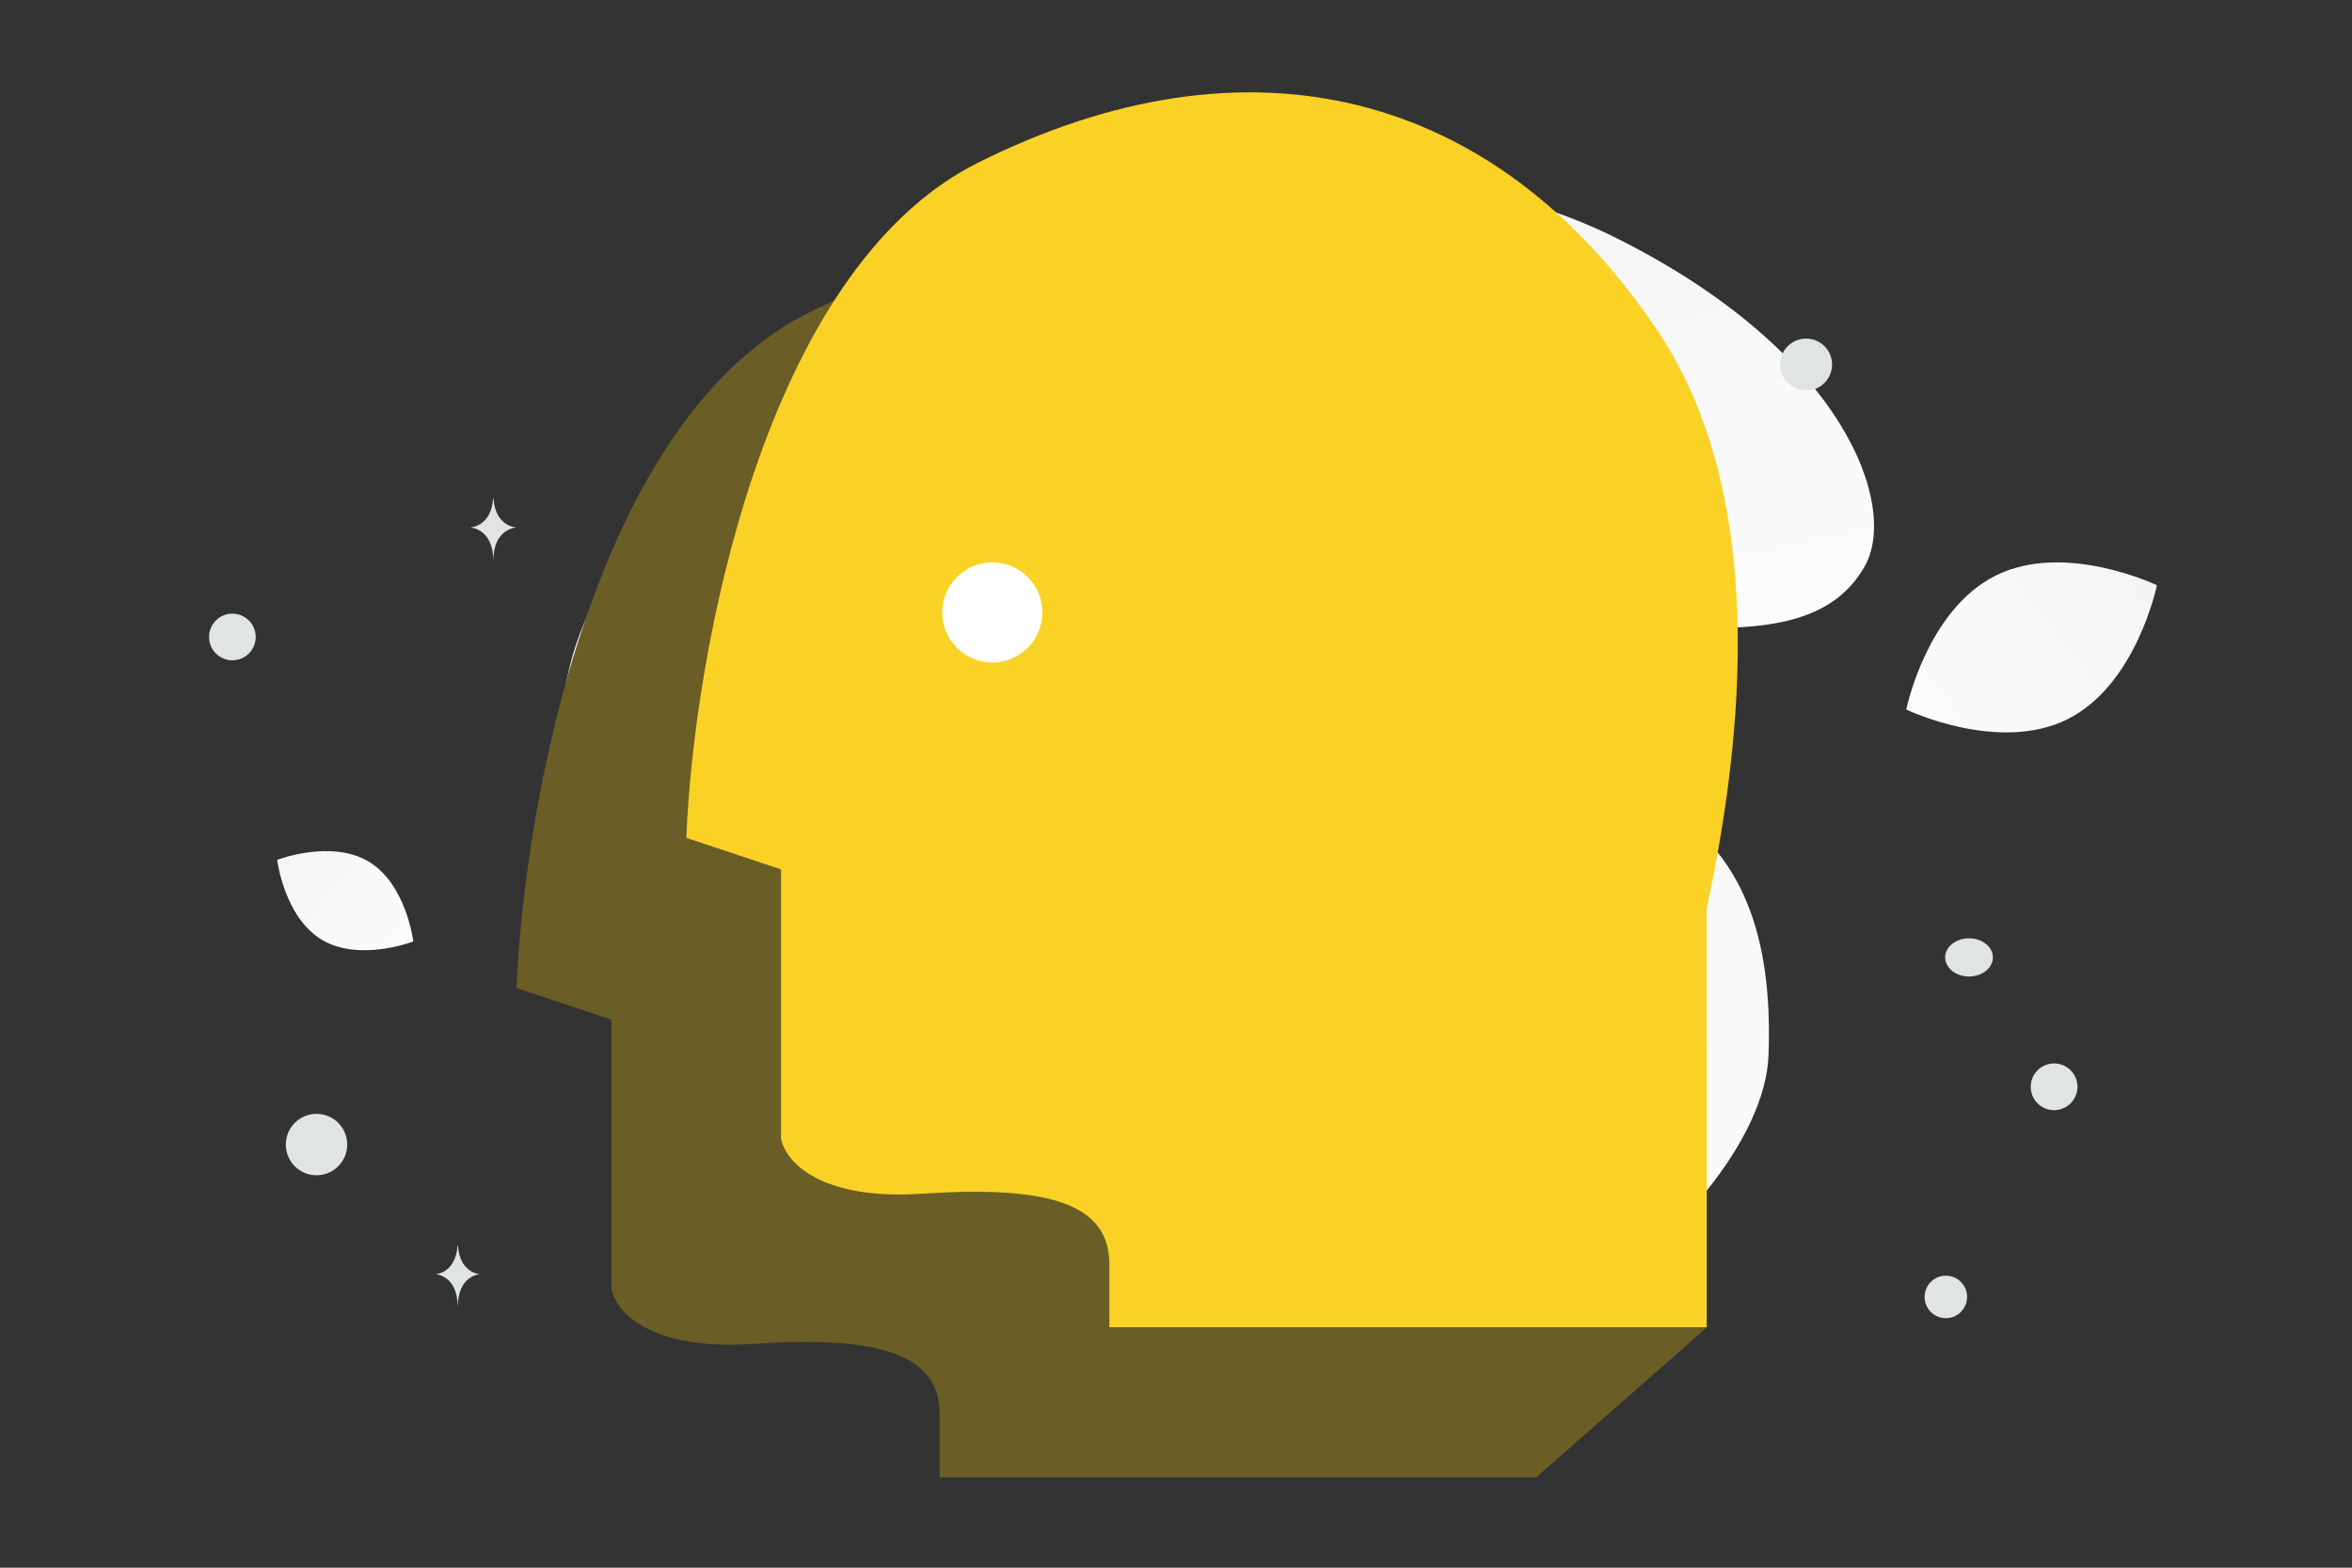 <svg width="900" height="600" viewBox="0 0 900 600" fill="none" xmlns="http://www.w3.org/2000/svg"><rect x="0" y="0" width="900" height="600" fill="#333333" stroke="none"/><path fill="transparent" d="M0 0h900v600H0z"/><path d="M676.711 404.143c-2.413 61.215-133.113 173.877-275.575 114.26-66.258-27.729-57.153-62.574-104.679-114.085-28.328-30.701-70.807-55.894-79.377-97.46-7.406-35.878 2.664-72.748 23.469-95.392 46.791-50.925 134.386-80.58 209.11 13.593 74.724 94.172 233.257 21.205 227.052 179.084z" fill="url(#a)"/><path d="M713.606 216.611c-13.009 23.218-41.5 26.408-87.145 21.996-34.328-3.325-65.632-5.897-99.963-24.615-24.03-13.091-43.05-30.804-56.933-48.007-15.044-18.637-36.042-39.907-25.748-61.038 14.146-29.028 95.952-53.475 175.388-13.495 87.261 43.93 107.127 102.468 94.401 125.159z" fill="url(#b)"/><path d="M791.055 275.308c-26.483 13.137-61.632-3.755-61.632-3.755s7.812-38.183 34.309-51.302c26.482-13.137 61.618 3.736 61.618 3.736s-7.812 38.184-34.295 51.321z" fill="url(#c)"/><path d="M123.143 359.672c14.388 8.624 35.031.652 35.031.652s-2.699-21.951-17.096-30.564c-14.389-8.624-35.023-.662-35.023-.662s2.699 21.95 17.088 30.574z" fill="url(#d)"/><circle r="8.134" transform="matrix(-1 0 0 1 744.583 496.369)" fill="#E1E4E5"/><circle r="11.749" transform="matrix(-1 0 0 1 121.111 438.059)" fill="#E1E4E5"/><circle r="8.942" transform="matrix(-1 0 0 1 786.004 415.951)" fill="#E1E4E5"/><circle r="9.941" transform="matrix(-1 0 0 1 691.112 139.522)" fill="#E1E4E5"/><circle r="8.927" transform="matrix(0 1 1 0 88.927 243.791)" fill="#E1E4E5"/><circle r="11.876" transform="matrix(-1 0 0 1 378.733 77.613)" fill="#E1E4E5"/><ellipse rx="9.136" ry="7.308" transform="matrix(-1 0 0 1 753.458 366.42)" fill="#E1E4E5"/><path d="M188.699 190.804h.13c.771 10.919 8.891 11.087 8.891 11.087s-8.954.175-8.954 12.791c0-12.616-8.955-12.791-8.955-12.791s8.117-.168 8.888-11.087zm-13.604 285.817h.125c.739 10.887 8.536 11.054 8.536 11.054s-8.597.175-8.597 12.754c0-12.579-8.597-12.754-8.597-12.754s7.793-.167 8.533-11.054z" fill="#E1E4E5"/><path d="M588.147 405.191v160.246H359.575v-24.044c0-22.373-21.262-30.428-71.519-27.048-40.206 2.705-52.834-13.04-54.123-21.251V390.218l-36.243-12.074c2.739-68.906 28.898-217.054 111.628-258.397 103.414-51.68 197.784-28.257 259.983 64.237 45.88 68.225 29.8 169.85 18.846 221.207z" fill="#6A5D25"/><circle cx="314.779" cy="291.875" r="19.16" fill="#fff"/><path fill="#6A5D25" d="M381.839 507.957h204.373v45.771H381.839z"/><path d="m653.271 507.957-65.463 57.48-11.709-61.205 77.172 3.725z" fill="#6A5D25"/><path d="M653.078 347.711v160.246H424.506v-24.044c0-22.373-21.263-30.428-71.519-27.047-40.206 2.704-52.835-13.041-54.123-21.252V332.739l-36.243-12.075c2.738-68.906 28.898-217.053 111.628-258.397 103.413-51.68 197.784-28.256 259.983 64.237 45.879 68.225 29.799 169.85 18.846 221.207z" fill="#FAD225"/><circle cx="379.71" cy="234.396" r="19.16" fill="#fff"/><defs><linearGradient id="a" x1="500.118" y1="755.853" x2="371.731" y2="-269.953" gradientUnits="userSpaceOnUse"><stop stop-color="#fff"/><stop offset="1" stop-color="#EEE"/></linearGradient><linearGradient id="b" x1="625.968" y1="367.081" x2="510.016" y2="-153.962" gradientUnits="userSpaceOnUse"><stop stop-color="#fff"/><stop offset="1" stop-color="#EEE"/></linearGradient><linearGradient id="c" x1="689.358" y1="316.285" x2="907.789" y2="143.505" gradientUnits="userSpaceOnUse"><stop stop-color="#fff"/><stop offset="1" stop-color="#EEE"/></linearGradient><linearGradient id="d" x1="178.822" y1="387.431" x2="63.047" y2="279.861" gradientUnits="userSpaceOnUse"><stop stop-color="#fff"/><stop offset="1" stop-color="#EEE"/></linearGradient></defs></svg>